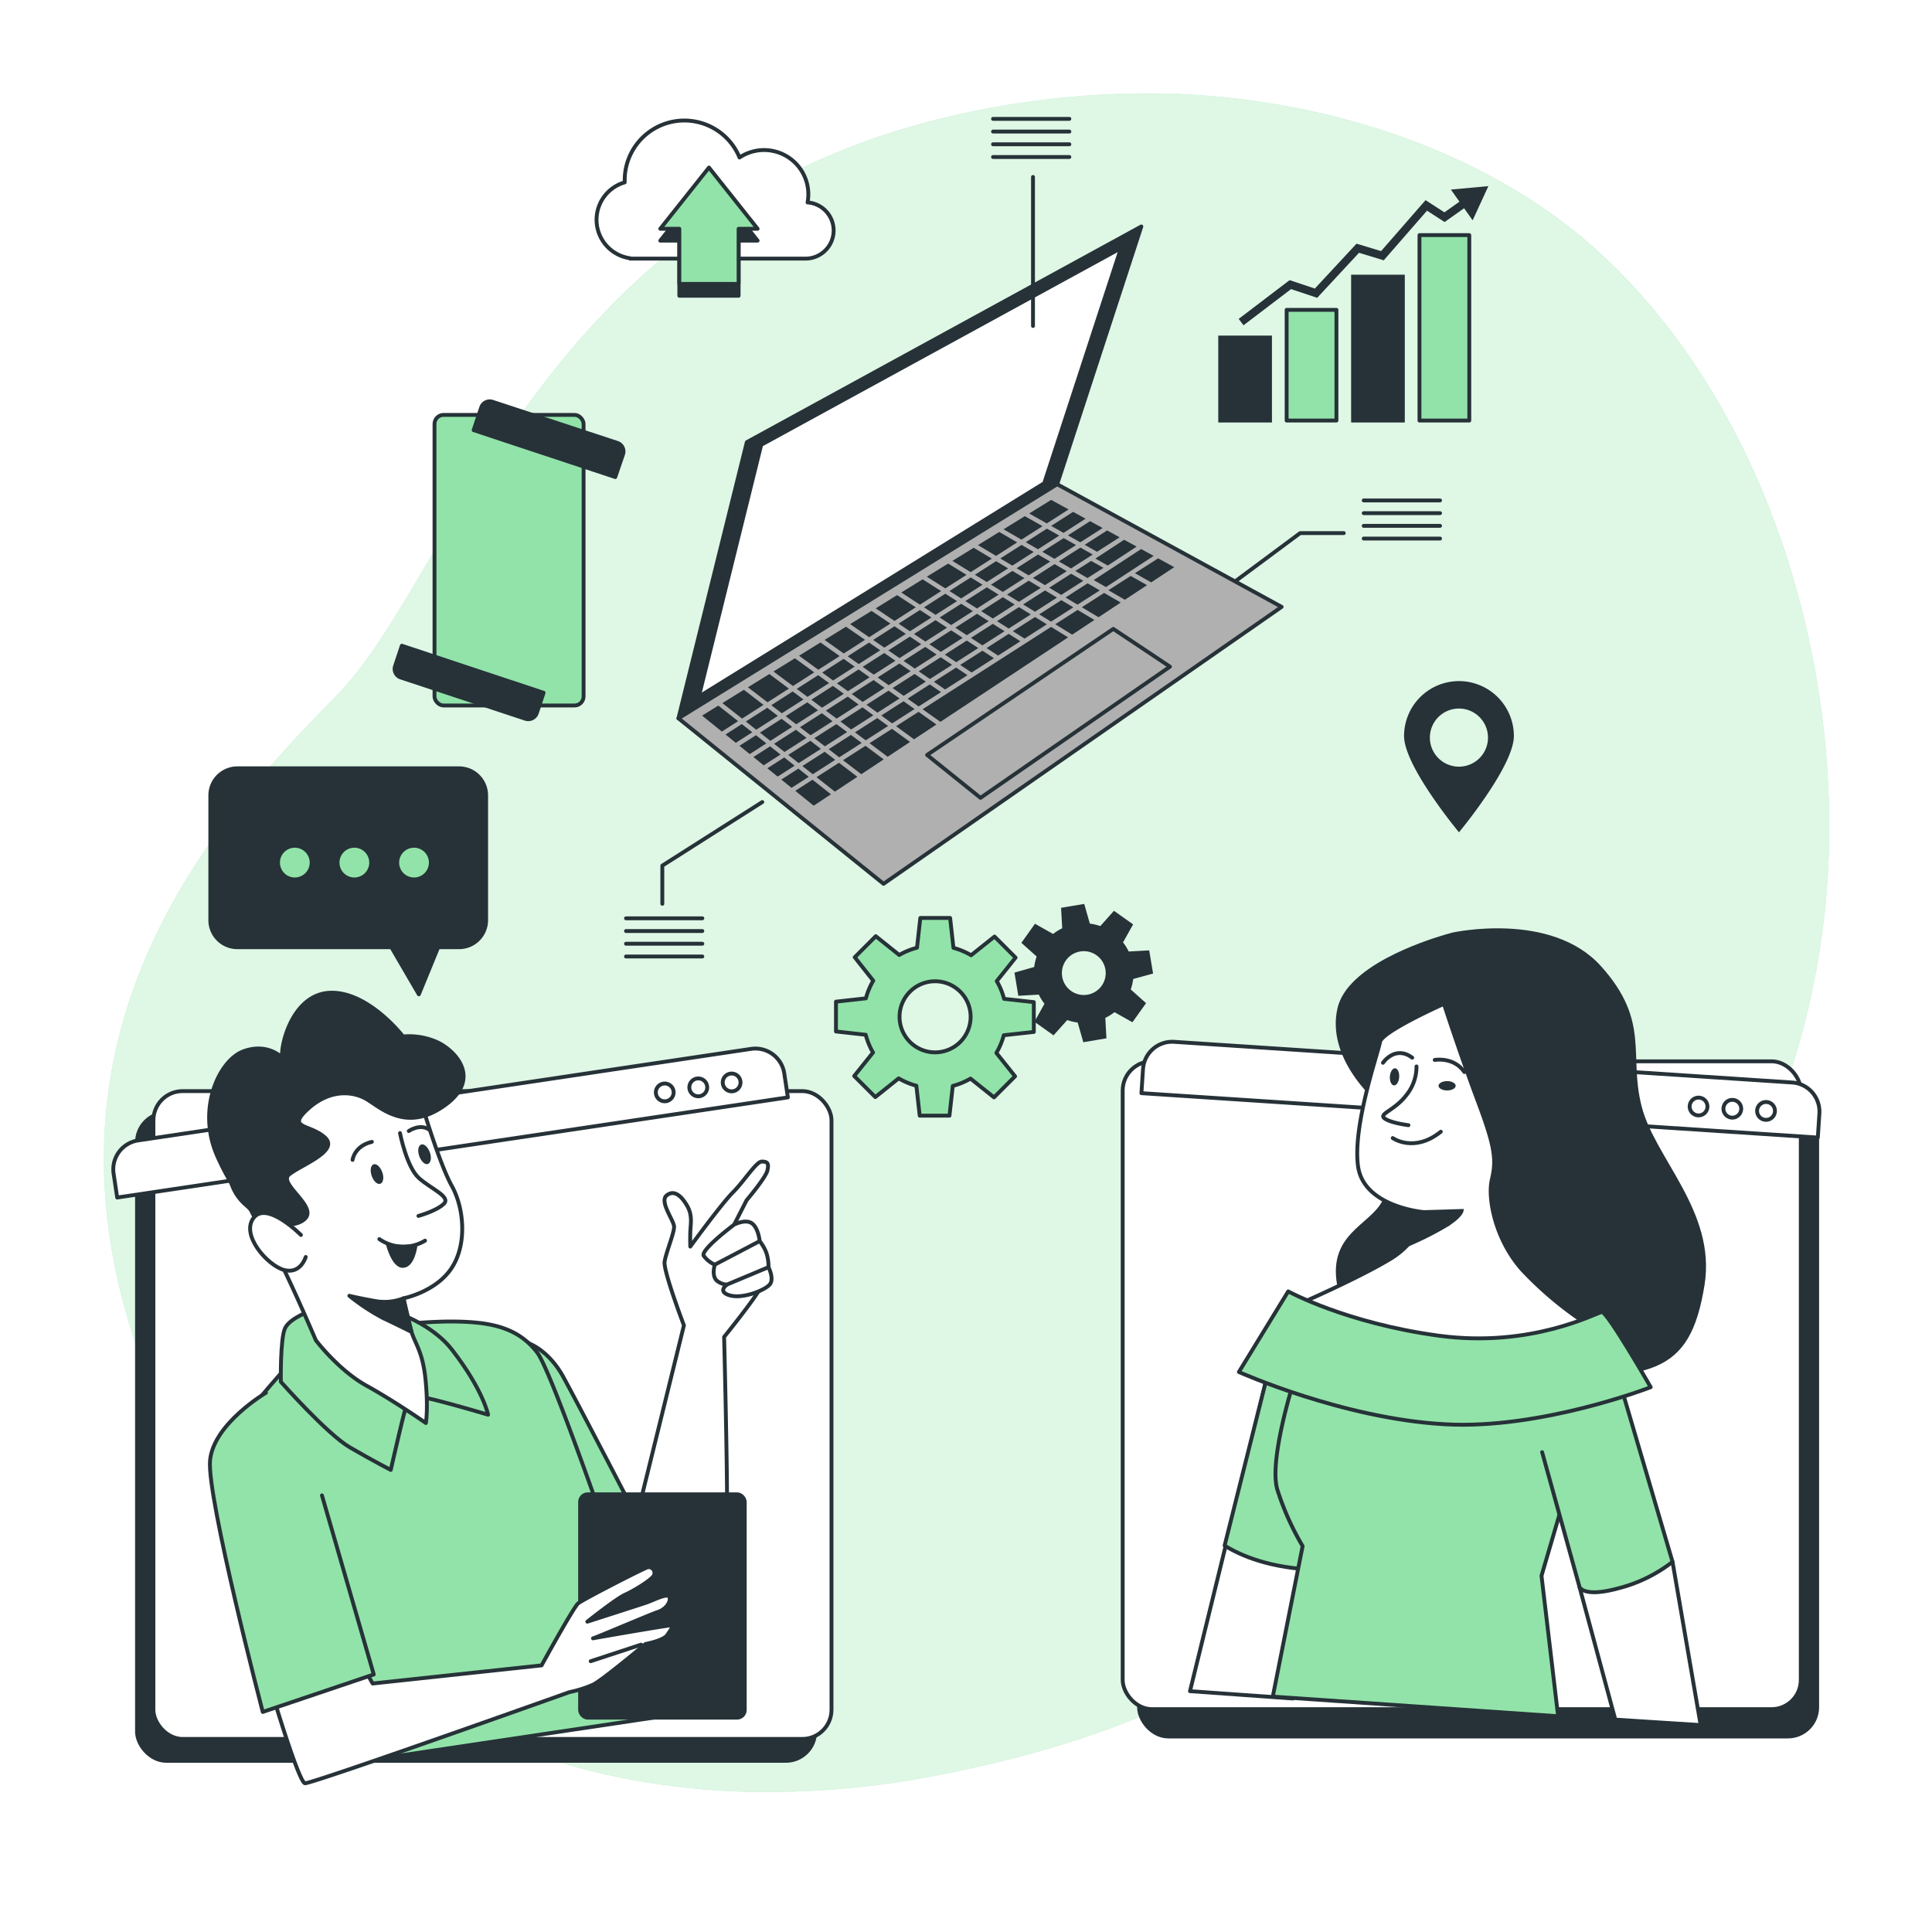 <svg class="animated" id="freepik_stories-online-tech-talks" xmlns="http://www.w3.org/2000/svg" viewBox="0 0 500 500" version="1.1" xmlns:xlink="http://www.w3.org/1999/xlink" xmlns:svgjs="http://svgjs.com/svgjs"><style>svg#freepik_stories-online-tech-talks:not(.animated) .animable {opacity: 0;}svg#freepik_stories-online-tech-talks.animated #freepik--Locator--inject-76 {animation: 1.5s Infinite  linear floating;animation-delay: 0s;}svg#freepik_stories-online-tech-talks.animated #freepik--Cloud--inject-76 {animation: 1.5s Infinite  linear floating;animation-delay: 0s;}svg#freepik_stories-online-tech-talks.animated #freepik--speech-bubble--inject-76 {animation: 1.5s Infinite  linear floating;animation-delay: 0s;}            @keyframes floating {                0% {                    opacity: 1;                    transform: translateY(0px);                }                50% {                    transform: translateY(-10px);                }                100% {                    opacity: 1;                    transform: translateY(0px);                }            }        </style><g id="freepik--background-simple--inject-76" class="animable" style="transform-origin: 250.141px 243.969px;"><path d="M472,238.11c-4.93,41.8-24,90.4-62.14,112.73-57.59,33.74-52.77,85.64-165.19,108.2a230.63,230.63,0,0,1-49.85,4.7,191,191,0,0,1-24.46-2c-71.45-10.44-119.53-60.1-137.17-120C9.94,262.85,56.29,211.24,87,180.14s53.23-128,163.57-151.06a224.31,224.31,0,0,1,51.23-4.86c39.26,1,82.08,13.85,111.71,40.76q3.33,3,6.49,6.28C461.2,113.53,478.7,181.12,472,238.11Z" style="fill: rgb(146, 227, 169); transform-origin: 250.141px 243.969px;" id="elix088w7xeg9" class="animable"></path><g id="el6wxyfdpp015"><path d="M472,238.11c-4.93,41.8-24,90.4-62.14,112.73-57.59,33.74-52.77,85.64-165.19,108.2a230.63,230.63,0,0,1-49.85,4.7,191,191,0,0,1-24.46-2c-71.45-10.44-119.53-60.1-137.17-120C9.94,262.85,56.29,211.24,87,180.14s53.23-128,163.57-151.06a224.31,224.31,0,0,1,51.23-4.86c39.26,1,82.08,13.85,111.71,40.76q3.33,3,6.49,6.28C461.2,113.53,478.7,181.12,472,238.11Z" style="fill: rgb(255, 255, 255); opacity: 0.7; transform-origin: 250.141px 243.969px;" class="animable"></path></g></g><g id="freepik--Gers--inject-76" class="animable" style="transform-origin: 257.1px 261.615px;"><path d="M267.55,267.06v-7.71l-7.7-.85a18,18,0,0,0-1.89-4.59l4.87-6.08-5.45-5.45-6.06,4.84a18.66,18.66,0,0,0-4.57-1.92l-.86-7.73h-7.71l-.86,7.7a18.32,18.32,0,0,0-4.59,1.88l-6.08-4.86-5.45,5.45L226,253.8a18.25,18.25,0,0,0-1.91,4.57l-7.74.86v7.71l7.7.86a18.13,18.13,0,0,0,1.89,4.59l-4.87,6.08,5.46,5.45,6.05-4.84a18.41,18.41,0,0,0,4.57,1.91l.87,7.74h7.7l.86-7.7a18.34,18.34,0,0,0,4.59-1.89l6.08,4.86,5.45-5.45-4.84-6.05a18.73,18.73,0,0,0,1.92-4.58ZM242,272.35a9.2,9.2,0,1,1,9.2-9.2A9.2,9.2,0,0,1,242,272.35Z" style="fill: rgb(146, 227, 169); stroke: rgb(38, 50, 56); stroke-linecap: round; stroke-linejoin: round; transform-origin: 241.95px 263.15px;" id="elnge7aekftft" class="animable"></path><path d="M297.85,251.59l-.86-5.11-5.19.29a12.44,12.44,0,0,0-1.76-2.83l2.55-4.56-4.22-3-3.47,3.88a11.78,11.78,0,0,0-3.24-.76l-1.42-5-5.11.86.29,5.19a12.1,12.1,0,0,0-2.83,1.76L268,239.72l-3,4.21,3.88,3.47a12.24,12.24,0,0,0-.77,3.25l-5,1.42.85,5.11,5.19-.29a12.44,12.44,0,0,0,1.76,2.83l-2.54,4.56,4.21,3,3.47-3.88a11.87,11.87,0,0,0,3.24.76l1.43,5,5.1-.86-.28-5.19a12.1,12.1,0,0,0,2.83-1.76l4.56,2.55,3-4.21-3.88-3.47a12.62,12.62,0,0,0,.76-3.25Zm-16.35,6.33a6.17,6.17,0,1,1,5.07-7.11A6.17,6.17,0,0,1,281.5,257.92Z" style="fill: rgb(38, 50, 56); stroke: rgb(38, 50, 56); stroke-miterlimit: 10; transform-origin: 280.48px 251.83px;" id="elpmzi6jagg1g" class="animable"></path></g><g id="freepik--Locator--inject-76" class="animable" style="transform-origin: 377.58px 195.835px;"><path d="M377.58,176.27a14.21,14.21,0,0,0-14.21,14.21c0,7.85,14.21,24.92,14.21,24.92s14.21-17.07,14.21-24.92A14.21,14.21,0,0,0,377.58,176.27Zm0,22.14a7.52,7.52,0,1,1,7.51-7.52A7.51,7.51,0,0,1,377.58,198.41Z" style="fill: rgb(38, 50, 56); transform-origin: 377.58px 195.835px;" id="elotmys4948u" class="animable"></path></g><g id="freepik--Chart--inject-76" class="animable" style="transform-origin: 350.49px 78.505px;"><g id="el2gs6e785wjb"><rect x="367.36" y="60.85" width="12.89" height="47.99" style="fill: rgb(146, 227, 169); stroke: rgb(38, 50, 56); stroke-linecap: round; stroke-linejoin: round; transform-origin: 373.805px 84.845px; transform: rotate(180deg);" class="animable"></rect></g><g id="elptfxlyy9eqm"><rect x="350.17" y="71.59" width="12.89" height="37.25" style="fill: rgb(38, 50, 56); stroke: rgb(38, 50, 56); stroke-miterlimit: 10; transform-origin: 356.615px 90.215px; transform: rotate(180deg);" class="animable"></rect></g><g id="eloljimnb6mk"><rect x="332.98" y="80.19" width="12.89" height="28.65" style="fill: rgb(146, 227, 169); stroke: rgb(38, 50, 56); stroke-linecap: round; stroke-linejoin: round; transform-origin: 339.425px 94.515px; transform: rotate(180deg);" class="animable"></rect></g><g id="el9zvqq15q85u"><rect x="315.79" y="87.35" width="12.89" height="21.49" style="fill: rgb(38, 50, 56); stroke: rgb(38, 50, 56); stroke-miterlimit: 10; transform-origin: 322.235px 98.095px; transform: rotate(180deg);" class="animable"></rect></g><polygon points="321.82 84.18 320.57 82.53 333.75 72.5 340.28 74.68 351.07 63.06 357.42 64.99 368.93 51.8 373.81 54.95 378.87 51.37 380.07 53.07 373.86 57.46 369.31 54.52 358.11 67.37 351.71 65.42 340.89 77.07 334.13 74.82 321.82 84.18" style="fill: rgb(38, 50, 56); transform-origin: 350.32px 67.775px;" id="el23x75owkhun" class="animable"></polygon><polygon points="381.12 57.02 385.19 48.17 375.49 49.06 381.12 57.02" style="fill: rgb(38, 50, 56); transform-origin: 380.34px 52.595px;" id="eldjq0cm5ltv5" class="animable"></polygon></g><g id="freepik--Cloud--inject-76" class="animable" style="transform-origin: 185.065px 53.866px;"><path d="M209,52.39a11.45,11.45,0,0,0-17.61-11.63,15.44,15.44,0,0,0-29.72,5.88c0,.19,0,.37,0,.56a10.06,10.06,0,0,0,1.37,19.63v.1h45.46A7.28,7.28,0,0,0,209,52.39Z" style="fill: rgb(255, 255, 255); stroke: rgb(38, 50, 56); stroke-linecap: round; stroke-linejoin: round; transform-origin: 185.065px 49.061px;" id="elmvff6rqs78" class="animable"></path><polygon points="196.07 62.28 183.48 46.42 170.88 62.28 175.81 62.28 175.81 76.54 191.15 76.54 191.15 62.28 196.07 62.28" style="fill: rgb(38, 50, 56); stroke: rgb(38, 50, 56); stroke-linecap: round; stroke-linejoin: round; transform-origin: 183.475px 61.48px;" id="el0zmxuh7sdq2" class="animable"></polygon><polygon points="196.07 59.21 183.48 43.36 170.88 59.21 175.81 59.21 175.81 73.48 191.15 73.48 191.15 59.21 196.07 59.21" style="fill: rgb(146, 227, 169); stroke: rgb(38, 50, 56); stroke-linecap: round; stroke-linejoin: round; transform-origin: 183.475px 58.42px;" id="elvwuu66x2fm" class="animable"></polygon></g><g id="freepik--device-2--inject-76" class="animable" style="transform-origin: 131.74px 144.98px;"><g id="el1px93jfaqya"><rect x="112.45" y="107.38" width="38.58" height="75.2" rx="2.34" style="fill: rgb(146, 227, 169); stroke: rgb(38, 50, 56); stroke-linecap: round; stroke-linejoin: round; transform-origin: 131.74px 144.98px; transform: rotate(18.41deg);" class="animable"></rect></g><path d="M159.23,123.46l2-5.85a2.34,2.34,0,0,0-1.49-3L127.53,104a2.33,2.33,0,0,0-3,1.48l-1.95,5.84Z" style="fill: rgb(38, 50, 56); stroke: rgb(38, 50, 56); stroke-linecap: round; stroke-linejoin: round; transform-origin: 141.971px 113.662px;" id="elrf4scruktl7" class="animable"></path><path d="M104,167.11l-1.74,5.23a2.33,2.33,0,0,0,1.48,3L135.94,186a2.35,2.35,0,0,0,3-1.49l1.74-5.22Z" style="fill: rgb(38, 50, 56); stroke: rgb(38, 50, 56); stroke-linecap: round; stroke-linejoin: round; transform-origin: 121.402px 176.619px;" id="elggxtgo75ti" class="animable"></path></g><g id="freepik--speech-bubble--inject-76" class="animable" style="transform-origin: 90.12px 228.085px;"><path d="M118.78,198.84H61.43a7,7,0,0,0-7,7v32.3a7,7,0,0,0,7,7h39.86l7.11,12.19,5-12.19h5.41a7,7,0,0,0,7-7V205.8A7,7,0,0,0,118.78,198.84Z" style="fill: rgb(38, 50, 56); stroke: rgb(38, 50, 56); stroke-linecap: round; stroke-linejoin: round; transform-origin: 90.12px 228.085px;" id="elh0uwle7wlqp" class="animable"></path><path d="M80.15,223.24a3.85,3.85,0,1,0-3.85,3.85A3.85,3.85,0,0,0,80.15,223.24Z" style="fill: rgb(146, 227, 169); transform-origin: 76.3px 223.24px;" id="elenui5ffzmsu" class="animable"></path><path d="M95.56,223.24a3.85,3.85,0,1,0-3.85,3.85A3.85,3.85,0,0,0,95.56,223.24Z" style="fill: rgb(146, 227, 169); transform-origin: 91.71px 223.24px;" id="elya96bgl7tfk" class="animable"></path><path d="M111,223.24a3.85,3.85,0,1,0-3.85,3.85A3.85,3.85,0,0,0,111,223.24Z" style="fill: rgb(146, 227, 169); transform-origin: 107.15px 223.24px;" id="elba8wkyv53rl" class="animable"></path></g><g id="freepik--device-1--inject-76" class="animable" style="transform-origin: 267.345px 139.15px;"><polygon points="295.38 58.61 193.28 114.43 175.58 185.9 273.6 125.32 295.38 58.61" style="fill: rgb(38, 50, 56); stroke: rgb(38, 50, 56); stroke-linecap: round; stroke-linejoin: round; transform-origin: 235.48px 122.255px;" id="elp9ra14qp74a" class="animable"></polygon><polygon points="290.11 64.22 197 115.12 180.86 180.29 270.25 125.05 290.11 64.22" style="fill: rgb(255, 255, 255); stroke: rgb(38, 50, 56); stroke-linecap: round; stroke-linejoin: round; transform-origin: 235.485px 122.255px;" id="el9fwg631i0o" class="animable"></polygon><polygon points="273.6 125.32 331.69 157.06 228.66 228.73 175.58 185.9 273.6 125.32" style="fill: rgb(176, 176, 176); stroke: rgb(38, 50, 56); stroke-linecap: round; stroke-linejoin: round; transform-origin: 253.635px 177.025px;" id="elnxr7x9s2n3" class="animable"></polygon><polygon points="302.78 172.53 288.12 162.76 239.93 195.38 253.75 206.48 302.78 172.53" style="fill: rgb(176, 176, 176); stroke: rgb(38, 50, 56); stroke-linecap: round; stroke-linejoin: round; transform-origin: 271.355px 184.62px;" id="el5d4e1xn5cba" class="animable"></polygon><polygon points="274.02 145.29 277.17 147.12 282.8 143.51 279.61 141.71 274.02 145.29" style="fill: rgb(38, 50, 56); transform-origin: 278.41px 144.415px;" id="elhk587noq79o" class="animable"></polygon><polygon points="223 192.27 220.22 190.2 214.46 193.89 217.19 195.99 223 192.27" style="fill: rgb(38, 50, 56); transform-origin: 218.73px 193.095px;" id="elernb5xoi7ms" class="animable"></polygon><polygon points="245.72 152.96 248.74 154.88 254.28 151.33 251.22 149.44 245.72 152.96" style="fill: rgb(38, 50, 56); transform-origin: 250px 152.16px;" id="elld01km5wn4k" class="animable"></polygon><polygon points="269.74 142.8 272.89 144.63 278.47 141.06 275.27 139.26 269.74 142.8" style="fill: rgb(38, 50, 56); transform-origin: 274.105px 141.945px;" id="ely2or3drwrrm" class="animable"></polygon><polygon points="219.23 189.46 216.46 187.39 210.74 191.04 213.48 193.14 219.23 189.46" style="fill: rgb(38, 50, 56); transform-origin: 214.985px 190.265px;" id="elcotal53mf4" class="animable"></polygon><polygon points="252.3 148.75 255.37 150.63 260.9 147.09 257.79 145.23 252.3 148.75" style="fill: rgb(38, 50, 56); transform-origin: 256.6px 147.93px;" id="elp1fw2zqxa5" class="animable"></polygon><polygon points="253.18 167.71 250.2 165.77 244.52 169.41 247.46 171.38 253.18 167.71" style="fill: rgb(38, 50, 56); transform-origin: 248.85px 168.575px;" id="el0ic6l8jnb1uo" class="animable"></polygon><polygon points="266.76 159.01 263.7 157.12 258.03 160.76 261.05 162.67 266.76 159.01" style="fill: rgb(38, 50, 56); transform-origin: 262.395px 159.895px;" id="el1m7ffekyvue" class="animable"></polygon><polygon points="259.97 163.36 256.95 161.45 251.27 165.08 254.25 167.02 259.97 163.36" style="fill: rgb(38, 50, 56); transform-origin: 255.62px 164.235px;" id="elelk03tz7oop" class="animable"></polygon><polygon points="285.58 146.96 282.38 145.16 278.29 147.77 281.44 149.6 285.58 146.96" style="fill: rgb(38, 50, 56); transform-origin: 281.935px 147.38px;" id="elwlim2lduvtc" class="animable"></polygon><polygon points="273.55 154.66 270.45 152.8 264.78 156.43 267.85 158.31 273.55 154.66" style="fill: rgb(38, 50, 56); transform-origin: 269.165px 155.555px;" id="elh3qn8n0j01v" class="animable"></polygon><polygon points="280.35 150.31 277.2 148.48 271.54 152.1 274.64 153.96 280.35 150.31" style="fill: rgb(38, 50, 56); transform-origin: 275.945px 151.22px;" id="eleo6wgqwb4x5" class="animable"></polygon><polygon points="258.88 144.53 261.99 146.39 267.52 142.85 264.37 141.02 258.88 144.53" style="fill: rgb(38, 50, 56); transform-origin: 263.2px 143.705px;" id="el7qybs903hxx" class="animable"></polygon><polygon points="205.01 188.11 202.28 186.02 196.67 189.61 199.37 191.73 205.01 188.11" style="fill: rgb(38, 50, 56); transform-origin: 200.84px 188.875px;" id="elvncbyhkw7z" class="animable"></polygon><polygon points="239.14 157.18 242.12 159.12 247.67 155.57 244.64 153.65 239.14 157.18" style="fill: rgb(38, 50, 56); transform-origin: 243.405px 156.385px;" id="elrn2fxlrp8xg" class="animable"></polygon><polygon points="208.73 190.96 205.99 188.86 200.33 192.49 203.03 194.61 208.73 190.96" style="fill: rgb(38, 50, 56); transform-origin: 204.53px 191.735px;" id="elog2cx8kvwx9" class="animable"></polygon><polygon points="212.44 193.81 209.71 191.71 203.99 195.37 206.69 197.49 212.44 193.81" style="fill: rgb(38, 50, 56); transform-origin: 208.215px 194.6px;" id="elnd2cdclqzol" class="animable"></polygon><polygon points="199.61 182.5 202.34 184.6 207.93 181.02 205.15 178.95 199.61 182.5" style="fill: rgb(38, 50, 56); transform-origin: 203.77px 181.775px;" id="el2smmb5vumyy" class="animable"></polygon><polygon points="193.01 186.73 195.71 188.85 201.3 185.27 198.57 183.17 193.01 186.73" style="fill: rgb(38, 50, 56); transform-origin: 197.155px 186.01px;" id="elu27mrwh36ig" class="animable"></polygon><polygon points="232.55 161.4 235.49 163.37 241.05 159.81 238.07 157.87 232.55 161.4" style="fill: rgb(38, 50, 56); transform-origin: 236.8px 160.62px;" id="eln4du72yned" class="animable"></polygon><polygon points="225.97 165.62 228.86 167.61 234.43 164.05 231.49 162.08 225.97 165.62" style="fill: rgb(38, 50, 56); transform-origin: 230.2px 164.845px;" id="elyav6jgqjo6" class="animable"></polygon><polygon points="212.79 174.06 215.6 176.11 221.18 172.53 218.32 170.51 212.79 174.06" style="fill: rgb(38, 50, 56); transform-origin: 216.985px 173.31px;" id="elnkbdzue4g9a" class="animable"></polygon><polygon points="219.38 169.84 222.23 171.86 227.8 168.29 224.91 166.3 219.38 169.84" style="fill: rgb(38, 50, 56); transform-origin: 223.59px 169.08px;" id="elgx3vzgjnmth" class="animable"></polygon><polygon points="206.2 178.28 208.97 180.35 214.56 176.78 211.74 174.73 206.2 178.28" style="fill: rgb(38, 50, 56); transform-origin: 210.38px 177.54px;" id="elitdheoppexn" class="animable"></polygon><polygon points="263.1 147.06 266.21 148.91 271.79 145.34 268.64 143.51 263.1 147.06" style="fill: rgb(38, 50, 56); transform-origin: 267.445px 146.21px;" id="el854e7v0aji4" class="animable"></polygon><polygon points="242.4 169.39 239.46 167.42 233.83 171.03 236.73 173.03 242.4 169.39" style="fill: rgb(38, 50, 56); transform-origin: 238.115px 170.225px;" id="eldz4h070zmt9" class="animable"></polygon><polygon points="249.14 165.07 246.16 163.13 240.53 166.74 243.47 168.71 249.14 165.07" style="fill: rgb(38, 50, 56); transform-origin: 244.835px 165.92px;" id="el8k8q1obmsf3" class="animable"></polygon><polygon points="255.87 160.76 252.85 158.85 247.23 162.45 250.21 164.39 255.87 160.76" style="fill: rgb(38, 50, 56); transform-origin: 251.55px 161.62px;" id="elp8n2rrx5e7" class="animable"></polygon><polygon points="246.39 172.06 243.45 170.09 237.76 173.74 240.66 175.73 246.39 172.06" style="fill: rgb(38, 50, 56); transform-origin: 242.075px 172.91px;" id="el98uri56a6io" class="animable"></polygon><polygon points="262.6 156.45 259.54 154.56 253.93 158.16 256.95 160.07 262.6 156.45" style="fill: rgb(38, 50, 56); transform-origin: 258.265px 157.315px;" id="elylgf4ei03pj" class="animable"></polygon><polygon points="260.62 153.87 263.69 155.75 269.34 152.14 266.23 150.28 260.62 153.87" style="fill: rgb(38, 50, 56); transform-origin: 264.98px 153.015px;" id="elpuig5na5cnj" class="animable"></polygon><polygon points="220.43 179.61 223.25 181.66 228.93 178.02 226.08 176 220.43 179.61" style="fill: rgb(38, 50, 56); transform-origin: 224.68px 178.83px;" id="elph3pqwaj6fl" class="animable"></polygon><polygon points="249.82 155.56 252.84 157.47 258.44 153.89 255.38 152 249.82 155.56" style="fill: rgb(38, 50, 56); transform-origin: 254.13px 154.735px;" id="elcthk8n1hgg5" class="animable"></polygon><polygon points="185.9 182.61 181.7 185.2 186.81 189.33 191.02 186.63 185.9 182.61" style="fill: rgb(38, 50, 56); transform-origin: 186.36px 185.97px;" id="elpwqyw5nf2jl" class="animable"></polygon><polygon points="235.67 173.7 232.77 171.71 227.13 175.32 229.99 177.34 235.67 173.7" style="fill: rgb(38, 50, 56); transform-origin: 231.4px 174.525px;" id="elnu1p38n5qmr" class="animable"></polygon><polygon points="276.07 147.82 272.92 145.99 267.32 149.58 270.43 151.44 276.07 147.82" style="fill: rgb(38, 50, 56); transform-origin: 271.695px 148.715px;" id="elk9jlhvt4pam" class="animable"></polygon><polygon points="256.46 151.31 259.53 153.19 265.12 149.61 262.01 147.75 256.46 151.31" style="fill: rgb(38, 50, 56); transform-origin: 260.79px 150.47px;" id="elnw40k8tg48i" class="animable"></polygon><polygon points="226.02 185.11 223.21 183.06 217.5 186.72 220.27 188.79 226.02 185.11" style="fill: rgb(38, 50, 56); transform-origin: 221.76px 185.925px;" id="elyy9x0aieunr" class="animable"></polygon><polygon points="222.2 182.33 219.38 180.28 213.73 183.91 216.51 185.98 222.2 182.33" style="fill: rgb(38, 50, 56); transform-origin: 217.965px 183.13px;" id="eleoltx8x8fga" class="animable"></polygon><polygon points="232.81 180.76 229.95 178.74 224.25 182.39 227.07 184.44 232.81 180.76" style="fill: rgb(38, 50, 56); transform-origin: 228.53px 181.59px;" id="elq9rvp52t0h" class="animable"></polygon><polygon points="239.6 176.41 236.7 174.42 231.01 178.06 233.86 180.08 239.6 176.41" style="fill: rgb(38, 50, 56); transform-origin: 235.305px 177.25px;" id="eld913755pywq" class="animable"></polygon><polygon points="215.46 186.65 212.69 184.57 207.03 188.2 209.77 190.29 215.46 186.65" style="fill: rgb(38, 50, 56); transform-origin: 211.245px 187.43px;" id="elvvm1i34ee9" class="animable"></polygon><polygon points="236.54 164.07 239.48 166.04 245.09 162.44 242.11 160.5 236.54 164.07" style="fill: rgb(38, 50, 56); transform-origin: 240.815px 163.27px;" id="el871x6ydvbqv" class="animable"></polygon><polygon points="229.9 168.32 232.79 170.32 238.41 166.72 235.48 164.75 229.9 168.32" style="fill: rgb(38, 50, 56); transform-origin: 234.155px 167.535px;" id="el0vi582rwt18" class="animable"></polygon><polygon points="243.18 159.81 246.16 161.76 251.77 158.16 248.75 156.25 243.18 159.81" style="fill: rgb(38, 50, 56); transform-origin: 247.475px 159.005px;" id="elgfh5u29a8nj" class="animable"></polygon><polygon points="223.25 172.58 226.11 174.6 231.74 171 228.84 169 223.25 172.58" style="fill: rgb(38, 50, 56); transform-origin: 227.495px 171.8px;" id="el0u3ga9h3kppp" class="animable"></polygon><polygon points="216.61 176.84 219.43 178.88 225.06 175.28 222.2 173.25 216.61 176.84" style="fill: rgb(38, 50, 56); transform-origin: 220.835px 176.065px;" id="elyosxbfcq2ta" class="animable"></polygon><polygon points="209.97 181.09 212.74 183.16 218.38 179.55 215.56 177.51 209.97 181.09" style="fill: rgb(38, 50, 56); transform-origin: 214.175px 180.335px;" id="elriqcf32vzfr" class="animable"></polygon><polygon points="203.32 185.35 206.05 187.45 211.7 183.83 208.92 181.76 203.32 185.35" style="fill: rgb(38, 50, 56); transform-origin: 207.51px 184.605px;" id="elmjm52saee9c" class="animable"></polygon><polygon points="216.15 196.65 213.42 194.56 207.65 198.25 210.34 200.37 216.15 196.65" style="fill: rgb(38, 50, 56); transform-origin: 211.9px 197.465px;" id="elo9racx7qia9" class="animable"></polygon><polygon points="209.31 201.04 206.62 198.91 202.2 201.75 204.85 203.89 209.31 201.04" style="fill: rgb(38, 50, 56); transform-origin: 205.755px 201.4px;" id="el989bqdxa6ic" class="animable"></polygon><polygon points="221.88 201.04 217.13 197.4 211.31 201.13 216.07 204.88 221.88 201.04" style="fill: rgb(38, 50, 56); transform-origin: 216.595px 201.14px;" id="elrfwvwatsy1" class="animable"></polygon><polygon points="223.99 193.01 218.17 196.74 222.9 200.36 228.7 196.53 223.99 193.01" style="fill: rgb(38, 50, 56); transform-origin: 223.435px 196.685px;" id="elgoryrh87gv9" class="animable"></polygon><polygon points="237.71 184.22 231.9 187.94 236.55 191.33 242.34 187.5 237.71 184.22" style="fill: rgb(38, 50, 56); transform-origin: 237.12px 187.775px;" id="el6m8okbqv5yq" class="animable"></polygon><polygon points="205.21 177.54 210.73 174 205.72 170.36 200.17 173.78 205.21 177.54" style="fill: rgb(38, 50, 56); transform-origin: 205.45px 173.95px;" id="el27hpgnqllsy" class="animable"></polygon><polygon points="205.65 198.16 202.96 196.03 198.59 198.83 201.25 200.98 205.65 198.16" style="fill: rgb(38, 50, 56); transform-origin: 202.12px 198.505px;" id="elwg8pt2vpof" class="animable"></polygon><polygon points="192.05 185.97 197.59 182.42 192.51 178.52 186.95 181.96 192.05 185.97" style="fill: rgb(38, 50, 56); transform-origin: 192.27px 182.245px;" id="elq0xj79zqu1f" class="animable"></polygon><polygon points="198.63 181.75 204.16 178.21 199.11 174.44 193.56 177.87 198.63 181.75" style="fill: rgb(38, 50, 56); transform-origin: 198.86px 178.095px;" id="el36lgtokg6fb" class="animable"></polygon><polygon points="194.68 189.51 191.98 187.39 187.76 190.09 190.42 192.24 194.68 189.51" style="fill: rgb(38, 50, 56); transform-origin: 191.22px 189.815px;" id="elsptyfr82ijj" class="animable"></polygon><polygon points="198.33 192.39 195.64 190.27 191.37 193.01 194.03 195.15 198.33 192.39" style="fill: rgb(38, 50, 56); transform-origin: 194.85px 192.71px;" id="elj1h1g67vkrf" class="animable"></polygon><polygon points="201.99 195.27 199.3 193.15 194.98 195.92 197.64 198.06 201.99 195.27" style="fill: rgb(38, 50, 56); transform-origin: 198.485px 195.605px;" id="elco47qdowa66" class="animable"></polygon><polygon points="230.85 188.62 225.03 192.34 229.73 195.85 235.52 192.01 230.85 188.62" style="fill: rgb(38, 50, 56); transform-origin: 230.275px 192.235px;" id="el0jzazacur9zm" class="animable"></polygon><polygon points="299.72 144.5 293.72 148.34 297.93 150.72 303.88 146.78 299.72 144.5" style="fill: rgb(38, 50, 56); transform-origin: 298.8px 147.61px;" id="elq71cfxc1cuf" class="animable"></polygon><polygon points="292.62 149.05 286.85 152.75 291.11 155.22 296.84 151.44 292.62 149.05" style="fill: rgb(38, 50, 56); transform-origin: 291.845px 152.135px;" id="el45n29fwcngo" class="animable"></polygon><polygon points="285.75 153.45 279.97 157.15 284.3 159.74 290.04 155.94 285.75 153.45" style="fill: rgb(38, 50, 56); transform-origin: 285.005px 156.595px;" id="el3sikhvz2k9y" class="animable"></polygon><polygon points="210.28 201.79 205.81 204.66 210.58 208.51 215.05 205.56 210.28 201.79" style="fill: rgb(38, 50, 56); transform-origin: 210.43px 205.15px;" id="el6o39z919zch" class="animable"></polygon><polygon points="270.9 135.46 276.55 131.84 272.04 129.37 266.35 132.89 270.9 135.46" style="fill: rgb(38, 50, 56); transform-origin: 271.45px 132.415px;" id="elsi8b9q7ylf9" class="animable"></polygon><polygon points="278.88 157.85 273.1 161.55 277.48 164.25 283.23 160.44 278.88 157.85" style="fill: rgb(38, 50, 56); transform-origin: 278.165px 161.05px;" id="elxt5nyxqlvrs" class="animable"></polygon><polygon points="276.42 164.95 272.02 162.24 238.76 183.55 243.38 186.81 276.42 164.95" style="fill: rgb(38, 50, 56); transform-origin: 257.59px 174.525px;" id="elt1oqaud6ovr" class="animable"></polygon><polygon points="284.62 152.79 281.47 150.96 275.76 154.63 278.86 156.48 284.62 152.79" style="fill: rgb(38, 50, 56); transform-origin: 280.19px 153.72px;" id="el9m417u53soo" class="animable"></polygon><polygon points="270.92 161.57 267.86 159.68 262.13 163.35 265.15 165.27 270.92 161.57" style="fill: rgb(38, 50, 56); transform-origin: 266.525px 162.475px;" id="el5f749dwpv3k" class="animable"></polygon><polygon points="229.84 187.88 227.03 185.84 221.26 189.53 224.04 191.6 229.84 187.88" style="fill: rgb(38, 50, 56); transform-origin: 225.55px 188.72px;" id="elyax2mnfuzyd" class="animable"></polygon><polygon points="277.77 157.18 274.67 155.32 268.94 158.99 272.01 160.88 277.77 157.18" style="fill: rgb(38, 50, 56); transform-origin: 273.355px 158.1px;" id="elx9eliyt0qv" class="animable"></polygon><polygon points="283.49 144.56 286.68 146.36 294.16 141.46 290.92 139.69 283.49 144.56" style="fill: rgb(38, 50, 56); transform-origin: 288.825px 143.025px;" id="elj167nl2kh0l" class="animable"></polygon><polygon points="298.56 143.87 295.32 142.09 283.04 150.13 286.23 151.93 298.56 143.87" style="fill: rgb(38, 50, 56); transform-origin: 290.8px 147.01px;" id="el3hmkisxhgpy" class="animable"></polygon><polygon points="280.71 141 283.91 142.8 289.76 139.05 286.52 137.28 280.71 141" style="fill: rgb(38, 50, 56); transform-origin: 285.235px 140.04px;" id="el5385z2yvlj" class="animable"></polygon><polygon points="236.69 183.5 233.83 181.48 228.07 185.17 230.89 187.21 236.69 183.5" style="fill: rgb(38, 50, 56); transform-origin: 232.38px 184.345px;" id="el1kqidkd9svv" class="animable"></polygon><polygon points="243.53 179.12 240.63 177.12 234.88 180.81 237.74 182.83 243.53 179.12" style="fill: rgb(38, 50, 56); transform-origin: 239.205px 179.975px;" id="elp4gizvrpro8" class="animable"></polygon><polygon points="264.07 165.96 261.05 164.04 255.32 167.72 258.3 169.66 264.07 165.96" style="fill: rgb(38, 50, 56); transform-origin: 259.695px 166.85px;" id="el7fp1t4nnzlg" class="animable"></polygon><polygon points="257.23 170.34 254.25 168.4 248.5 172.08 251.44 174.05 257.23 170.34" style="fill: rgb(38, 50, 56); transform-origin: 252.865px 171.225px;" id="elj49kuxuidcm" class="animable"></polygon><polygon points="250.38 174.73 247.44 172.76 241.69 176.44 244.59 178.44 250.38 174.73" style="fill: rgb(38, 50, 56); transform-origin: 246.035px 175.6px;" id="elqh1li56k1l" class="animable"></polygon><polygon points="251.21 148.07 256.68 144.57 251.99 141.76 246.48 145.16 251.21 148.07" style="fill: rgb(38, 50, 56); transform-origin: 251.58px 144.915px;" id="elbiyqg5szlzt" class="animable"></polygon><polygon points="238.07 156.49 243.56 152.97 238.77 149.93 233.25 153.34 238.07 156.49" style="fill: rgb(38, 50, 56); transform-origin: 238.405px 153.21px;" id="elxjcfew8fbee" class="animable"></polygon><polygon points="231.5 160.7 237 157.17 232.16 154.02 226.63 157.44 231.5 160.7" style="fill: rgb(38, 50, 56); transform-origin: 231.815px 157.36px;" id="elp4r8x38og3s" class="animable"></polygon><polygon points="244.64 152.28 250.13 148.77 245.38 145.85 239.86 149.25 244.64 152.28" style="fill: rgb(38, 50, 56); transform-origin: 244.995px 149.065px;" id="ely6yo9rk09kl" class="animable"></polygon><polygon points="218.36 169.12 223.87 165.59 218.94 162.19 213.4 165.61 218.36 169.12" style="fill: rgb(38, 50, 56); transform-origin: 218.635px 165.655px;" id="el7f4lcy3w76y" class="animable"></polygon><polygon points="224.93 164.91 230.44 161.38 225.55 158.1 220.01 161.52 224.93 164.91" style="fill: rgb(38, 50, 56); transform-origin: 225.225px 161.505px;" id="elq12pncwhfm" class="animable"></polygon><polygon points="276.38 138.55 279.57 140.35 285.36 136.65 282.11 134.88 276.38 138.55" style="fill: rgb(38, 50, 56); transform-origin: 280.87px 137.615px;" id="el0xnzpxcnhw7n" class="animable"></polygon><polygon points="272.04 136.1 275.24 137.91 280.95 134.24 277.71 132.47 272.04 136.1" style="fill: rgb(38, 50, 56); transform-origin: 276.495px 135.19px;" id="elnk8yxfqc99n" class="animable"></polygon><polygon points="265.46 140.32 268.62 142.15 274.13 138.61 270.94 136.81 265.46 140.32" style="fill: rgb(38, 50, 56); transform-origin: 269.795px 139.48px;" id="el0i9htnl6ma6i" class="animable"></polygon><polygon points="257.77 143.87 263.24 140.37 258.61 137.67 253.1 141.07 257.77 143.87" style="fill: rgb(38, 50, 56); transform-origin: 258.17px 140.77px;" id="eldnq8q7szmln" class="animable"></polygon><polygon points="259.72 136.98 264.34 139.66 269.8 136.17 265.22 133.58 259.72 136.98" style="fill: rgb(38, 50, 56); transform-origin: 264.76px 136.62px;" id="elrdib2jultbc" class="animable"></polygon><polygon points="211.78 173.33 217.3 169.79 212.33 166.27 206.79 169.7 211.78 173.33" style="fill: rgb(38, 50, 56); transform-origin: 212.045px 169.8px;" id="el9mgqthmyuti" class="animable"></polygon><polyline points="197.28 207.57 171.41 224.02 171.41 233.9" style="fill: none; stroke: rgb(38, 50, 56); stroke-linecap: round; stroke-linejoin: round; transform-origin: 184.345px 220.735px;" id="el73gj5ihk3xa" class="animable"></polyline><line x1="162.01" y1="237.66" x2="181.76" y2="237.66" style="fill: none; stroke: rgb(38, 50, 56); stroke-linecap: round; stroke-linejoin: round; transform-origin: 171.885px 237.66px;" id="el54edt14zny4" class="animable"></line><line x1="162.01" y1="240.95" x2="181.76" y2="240.95" style="fill: none; stroke: rgb(38, 50, 56); stroke-linecap: round; stroke-linejoin: round; transform-origin: 171.885px 240.95px;" id="elo0ogo9pjnap" class="animable"></line><line x1="162.01" y1="244.24" x2="181.76" y2="244.24" style="fill: none; stroke: rgb(38, 50, 56); stroke-linecap: round; stroke-linejoin: round; transform-origin: 171.885px 244.24px;" id="el2l2b5nh7muk" class="animable"></line><line x1="162.01" y1="247.54" x2="181.76" y2="247.54" style="fill: none; stroke: rgb(38, 50, 56); stroke-linecap: round; stroke-linejoin: round; transform-origin: 171.885px 247.54px;" id="el7oardv2dwrh" class="animable"></line><line x1="257" y1="30.76" x2="276.75" y2="30.76" style="fill: none; stroke: rgb(38, 50, 56); stroke-linecap: round; stroke-linejoin: round; transform-origin: 266.875px 30.76px;" id="elvvg0096j8hg" class="animable"></line><line x1="257" y1="34.05" x2="276.75" y2="34.05" style="fill: none; stroke: rgb(38, 50, 56); stroke-linecap: round; stroke-linejoin: round; transform-origin: 266.875px 34.05px;" id="el2zwc2hd0san" class="animable"></line><line x1="257" y1="37.34" x2="276.75" y2="37.34" style="fill: none; stroke: rgb(38, 50, 56); stroke-linecap: round; stroke-linejoin: round; transform-origin: 266.875px 37.34px;" id="elmczu6056i67" class="animable"></line><line x1="257" y1="40.63" x2="276.75" y2="40.63" style="fill: none; stroke: rgb(38, 50, 56); stroke-linecap: round; stroke-linejoin: round; transform-origin: 266.875px 40.63px;" id="elyhrp11a381" class="animable"></line><line x1="267.34" y1="84.36" x2="267.34" y2="45.8" style="fill: none; stroke: rgb(38, 50, 56); stroke-linecap: round; stroke-linejoin: round; transform-origin: 267.34px 65.08px;" id="elh49kmn53elc" class="animable"></line><line x1="352.93" y1="129.51" x2="372.68" y2="129.51" style="fill: none; stroke: rgb(38, 50, 56); stroke-linecap: round; stroke-linejoin: round; transform-origin: 362.805px 129.51px;" id="elpl0h461y95" class="animable"></line><line x1="352.93" y1="132.8" x2="372.68" y2="132.8" style="fill: none; stroke: rgb(38, 50, 56); stroke-linecap: round; stroke-linejoin: round; transform-origin: 362.805px 132.8px;" id="el6y0n20gy6rt" class="animable"></line><line x1="352.93" y1="136.09" x2="372.68" y2="136.09" style="fill: none; stroke: rgb(38, 50, 56); stroke-linecap: round; stroke-linejoin: round; transform-origin: 362.805px 136.09px;" id="elct13h4x166h" class="animable"></line><line x1="352.93" y1="139.38" x2="372.68" y2="139.38" style="fill: none; stroke: rgb(38, 50, 56); stroke-linecap: round; stroke-linejoin: round; transform-origin: 362.805px 139.38px;" id="el14005ks0qlcn" class="animable"></line><polyline points="320.01 150.2 336.47 137.97 347.76 137.97" style="fill: none; stroke: rgb(38, 50, 56); stroke-linecap: round; stroke-linejoin: round; transform-origin: 333.885px 144.085px;" id="elh2bq7g3thud" class="animable"></polyline></g><g id="freepik--character-2--inject-76" class="animable" style="transform-origin: 380.415px 347.861px;"><g id="elhpzacr93f4"><rect x="294.79" y="281.74" width="175.49" height="167.66" rx="7.56" style="fill: rgb(38, 50, 56); stroke: rgb(38, 50, 56); stroke-linecap: round; stroke-linejoin: round; transform-origin: 382.535px 365.57px; transform: rotate(3.76deg);" class="animable"></rect></g><g id="elx1jxl8qk9yj"><rect x="290.55" y="274.67" width="175.49" height="167.66" rx="7.56" style="fill: rgb(255, 255, 255); stroke: rgb(38, 50, 56); stroke-linecap: round; stroke-linejoin: round; transform-origin: 378.295px 358.5px; transform: rotate(3.76deg);" class="animable"></rect></g><path d="M470.45,294.4l.41-6.25a7.56,7.56,0,0,0-7.05-8l-160-10.53a7.57,7.57,0,0,0-8,7.05l-.41,6.24Z" style="fill: rgb(255, 255, 255); stroke: rgb(38, 50, 56); stroke-linecap: round; stroke-linejoin: round; transform-origin: 383.137px 282.003px;" id="elspq53gqmv7i" class="animable"></path><path d="M441.88,286.52a2.3,2.3,0,1,0-2.44,2.14A2.29,2.29,0,0,0,441.88,286.52Z" style="fill: rgb(255, 255, 255); stroke: rgb(38, 50, 56); stroke-linecap: round; stroke-linejoin: round; transform-origin: 439.585px 286.365px;" id="els4s3lh8lt5f" class="animable"></path><path d="M450.62,287.09a2.3,2.3,0,1,0-2.45,2.15A2.31,2.31,0,0,0,450.62,287.09Z" style="fill: rgb(255, 255, 255); stroke: rgb(38, 50, 56); stroke-linecap: round; stroke-linejoin: round; transform-origin: 448.325px 286.945px;" id="el1kksb938v5g" class="animable"></path><path d="M459.35,287.67a2.31,2.31,0,1,0-2.45,2.14A2.31,2.31,0,0,0,459.35,287.67Z" style="fill: rgb(255, 255, 255); stroke: rgb(38, 50, 56); stroke-linecap: round; stroke-linejoin: round; transform-origin: 457.046px 287.505px;" id="elog0xn8qab2" class="animable"></path><path d="M376,241.84l-1.83.51c-6.05,1.78-25.15,8.17-27.55,18.72-2.86,12.57,9.49,23.23,9.49,23.23s5.19,18,2.67,25.4-13.92,8.94-12.43,21.5,13.8,23.81,47.37,24.57,43.18-.07,46.92-23.31c3-18.74-12.81-32.42-16.27-46s2.31-21.88-10.38-36.05S376,241.84,376,241.84Z" style="fill: rgb(38, 50, 56); stroke: rgb(38, 50, 56); stroke-linecap: round; stroke-linejoin: round; transform-origin: 393.603px 298.344px;" id="el3vwdn567ess" class="animable"></path><path d="M373.69,259.8s-16.09,7.16-16.54,9.87-7.18,21.71-5.68,32.22,17,11.8,17,11.8-.47,7.09-8.46,12S336,337.57,336,337.57s14.31,12.32,44.76,11.59,29.16-7,29.16-7a92.35,92.35,0,0,1-15.83-13.37c-6.9-7.57-9.2-18.41-8-23.53s.83-8.44-3.6-20.23S373.69,259.8,373.69,259.8Z" style="fill: rgb(255, 255, 255); stroke: rgb(38, 50, 56); stroke-linecap: round; stroke-linejoin: round; transform-origin: 372.964px 304.496px;" id="el821tabnn75o" class="animable"></path><path d="M366.59,276a11.74,11.74,0,0,1-2.68,7.49c-3,3.91-7.16,4.74-5.6,5.94s6.19,1.77,6.19,1.77" style="fill: none; stroke: rgb(38, 50, 56); stroke-linecap: round; stroke-linejoin: round; transform-origin: 362.28px 283.6px;" id="el21o3x40bea5" class="animable"></path><path d="M360.44,294.53s5.5,3.93,12.44-1.64" style="fill: none; stroke: rgb(38, 50, 56); stroke-linecap: round; stroke-linejoin: round; transform-origin: 366.66px 294.383px;" id="elw85bsap5g3" class="animable"></path><path d="M357.91,275.05s3.14-4.65,7.57-1.32" style="fill: none; stroke: rgb(38, 50, 56); stroke-linecap: round; stroke-linejoin: round; transform-origin: 361.695px 273.789px;" id="elrbsuhe223m" class="animable"></path><path d="M371.31,274.31s4.91-.89,7.68,3.14" style="fill: none; stroke: rgb(38, 50, 56); stroke-linecap: round; stroke-linejoin: round; transform-origin: 375.15px 275.838px;" id="elrx55f7thxn" class="animable"></path><path d="M362.11,278.76c-.08,1.23-.68,2.18-1.35,2.14s-1.14-1.07-1.06-2.29.68-2.18,1.35-2.14S362.19,277.54,362.11,278.76Z" style="fill: rgb(38, 50, 56); transform-origin: 360.905px 278.685px;" id="el9z15giu04ru" class="animable"></path><g id="ellk4uobgl87"><ellipse cx="374.51" cy="281" rx="2.22" ry="1.21" style="fill: rgb(38, 50, 56); transform-origin: 374.51px 281px; transform: rotate(-86.24deg);" class="animable"></ellipse></g><path d="M368.5,313.69l9.74-.29s-.31,1.6-4.72,4.14a78.55,78.55,0,0,1-7.74,3.94S368.25,317.23,368.5,313.69Z" style="fill: rgb(38, 50, 56); stroke: rgb(38, 50, 56); stroke-miterlimit: 10; transform-origin: 372.01px 317.44px;" id="eltjold6i14z" class="animable"></path><polygon points="307.97 437.67 328.84 352.56 351.4 360.72 334.63 439.57 307.97 437.67" style="fill: rgb(255, 255, 255); stroke: rgb(38, 50, 56); stroke-linecap: round; stroke-linejoin: round; transform-origin: 329.685px 396.065px;" id="el8pisz6kyn18" class="animable"></polygon><path d="M328.84,352.56,316.93,400c4,2.49,11.75,6,24.52,6.29H342l9.37-45.54Z" style="fill: rgb(146, 227, 169); stroke: rgb(38, 50, 56); stroke-linecap: round; stroke-linejoin: round; transform-origin: 334.15px 379.425px;" id="eli6m5r8mizhi" class="animable"></path><path d="M329.4,439.08l7.72-38.95a70.38,70.38,0,0,1-6.55-14.63c-2.28-7.66,4.37-28.37,4.37-28.37a295.23,295.23,0,0,0,36.5,7.69c20.67,3,40.78-2.33,40.78-2.33l-13.28,45.32,4.3,36.35Z" style="fill: rgb(146, 227, 169); stroke: rgb(38, 50, 56); stroke-linecap: round; stroke-linejoin: round; transform-origin: 370.81px 400.645px;" id="elodpisau52d" class="animable"></path><polygon points="418.04 445.04 408.77 410.69 432.85 404.2 440.13 446.45 418.04 445.04" style="fill: rgb(255, 255, 255); stroke: rgb(38, 50, 56); stroke-linecap: round; stroke-linejoin: round; transform-origin: 424.45px 425.325px;" id="elmfquufxmh2s" class="animable"></polygon><path d="M399.1,375.82l9.67,34.87s.93,2.84,10,.38a38.05,38.05,0,0,0,14.08-6.87L419,357.09a14.44,14.44,0,0,0-11-1.83c-6.23,1.54-8,3.64-8,3.64" style="fill: rgb(146, 227, 169); stroke: rgb(38, 50, 56); stroke-linecap: round; stroke-linejoin: round; transform-origin: 415.975px 383.474px;" id="elymr2d6hu8c" class="animable"></path><path d="M333.39,334.21s15,8.23,39,11.47,40.74-5.94,42.15-6.13S427.2,359,427.2,359,398.93,370,374,368.6c-26.46-1.44-53.38-13.53-53.38-13.53Z" style="fill: rgb(146, 227, 169); stroke: rgb(38, 50, 56); stroke-linecap: round; stroke-linejoin: round; transform-origin: 373.91px 351.467px;" id="elcyla2kqp14v" class="animable"></path></g><g id="freepik--character-1--inject-76" class="animable" style="transform-origin: 125.325px 362.323px;"><g id="elwypcaecdie"><rect x="35.46" y="288.04" width="175.49" height="167.66" rx="7.56" style="fill: rgb(38, 50, 56); stroke: rgb(38, 50, 56); stroke-linecap: round; stroke-linejoin: round; transform-origin: 123.205px 371.87px; transform: rotate(-8.49deg);" class="animable"></rect></g><g id="elczliom81imi"><rect x="39.7" y="282.38" width="175.49" height="167.66" rx="7.56" style="fill: rgb(255, 255, 255); stroke: rgb(38, 50, 56); stroke-linecap: round; stroke-linejoin: round; transform-origin: 127.445px 366.21px; transform: rotate(-8.49deg);" class="animable"></rect></g><path d="M203.9,284l-.93-6.19a7.56,7.56,0,0,0-8.59-6.36L35.76,295.14a7.56,7.56,0,0,0-6.36,8.59l.93,6.19Z" style="fill: rgb(255, 255, 255); stroke: rgb(38, 50, 56); stroke-linecap: round; stroke-linejoin: round; transform-origin: 116.609px 290.644px;" id="elfwnnmhp4cva" class="animable"></path><path d="M174.31,282.38a2.3,2.3,0,1,0-1.94,2.61A2.3,2.3,0,0,0,174.31,282.38Z" style="fill: rgb(255, 255, 255); stroke: rgb(38, 50, 56); stroke-linecap: round; stroke-linejoin: round; transform-origin: 172.034px 282.715px;" id="elasp21la527" class="animable"></path><path d="M183,281.08A2.31,2.31,0,1,0,181,283.7,2.3,2.3,0,0,0,183,281.08Z" style="fill: rgb(255, 255, 255); stroke: rgb(38, 50, 56); stroke-linecap: round; stroke-linejoin: round; transform-origin: 180.714px 281.408px;" id="elw57930ule4n" class="animable"></path><path d="M191.62,279.79a2.3,2.3,0,1,0-1.93,2.62A2.3,2.3,0,0,0,191.62,279.79Z" style="fill: rgb(255, 255, 255); stroke: rgb(38, 50, 56); stroke-linecap: round; stroke-linejoin: round; transform-origin: 189.346px 280.136px;" id="elsbi7psvukk" class="animable"></path><path d="M163.53,397.65,177,343s-5.37-14.08-5-16.49,2.52-7.46,2.45-9.08-3.87-6.5-1.92-8.06,3.83.15,5.29,2.66.9,4.76.83,6.77,0,3.81,0,3.81,8-11,11-14,6.06-8,7.51-8,1.88.44,1.44,2.32-5.39,7.7-5.39,7.7L190,316.93a53.2,53.2,0,0,1,5.1,7.41c2.23,4,3.41,5.84,1.7,9S187.4,346,187.4,346s1.24,48.46.57,51.28-3.79,14.72-9.84,20.34c-2.06,1.92-8.68,1.48-11.68.84a41.18,41.18,0,0,1-6.89-2.42l-3.38-12.93Z" style="fill: rgb(255, 255, 255); stroke: rgb(38, 50, 56); stroke-linecap: round; stroke-linejoin: round; transform-origin: 177.472px 359.808px;" id="elfjd2w1hzeqr" class="animable"></path><path d="M190,316.93s-8.82,6.58-7.87,8.08A7.07,7.07,0,0,0,185,327.3s-.9,2.68.44,4.08a4.65,4.65,0,0,0,2.69,1.08s-2.63,1.84.78,2.79,9.05-1.36,10.29-2.81-.31-4.49-.31-4.49a11.66,11.66,0,0,0-.56-3.73,10.87,10.87,0,0,0-1.72-3s-.32-3.4-2-4.61S190,316.93,190,316.93Z" style="fill: rgb(255, 255, 255); stroke: rgb(38, 50, 56); stroke-linecap: round; stroke-linejoin: round; transform-origin: 190.87px 325.808px;" id="eleo0ozdmtpnv" class="animable"></path><line x1="184.97" y1="327.3" x2="196.58" y2="321.21" style="fill: rgb(255, 255, 255); stroke: rgb(38, 50, 56); stroke-linecap: round; stroke-linejoin: round; transform-origin: 190.775px 324.255px;" id="elxl090s6im5" class="animable"></line><line x1="188.1" y1="332.46" x2="198.86" y2="327.95" style="fill: rgb(255, 255, 255); stroke: rgb(38, 50, 56); stroke-linecap: round; stroke-linejoin: round; transform-origin: 193.48px 330.205px;" id="ellfxmkyfktb" class="animable"></line><path d="M137,347.71s5,1.79,8.71,8.5,21.07,40.23,21.07,40.23l-12.9,7.19-17.39-52L131.32,346S135.79,346.8,137,347.71Z" style="fill: rgb(146, 227, 169); stroke: rgb(38, 50, 56); stroke-linecap: round; stroke-linejoin: round; transform-origin: 149.05px 374.815px;" id="elrjlkzo9v95" class="animable"></path><path d="M74.59,353.33s-16.65,18.14-16.77,23,23.8,81.27,23.8,81.27l91.6-13.68S144.29,356.87,139,350s-12.87-8-22.83-8a129.05,129.05,0,0,0-19.37,1.75S81.28,346.64,74.59,353.33Z" style="fill: rgb(146, 227, 169); stroke: rgb(38, 50, 56); stroke-linecap: round; stroke-linejoin: round; transform-origin: 115.52px 399.8px;" id="elgpz3rcc7m9c" class="animable"></path><path d="M81,339s-6,2-7.25,4.78-1.07,13.82-1.07,13.82,12,13.58,17.9,17,10.55,5.82,10.55,5.82,4.1-18.26,4.81-19.22,20.38,4.93,20.38,4.93-1.23-6.36-9.34-16.82S88.25,334.21,81,339Z" style="fill: rgb(146, 227, 169); stroke: rgb(38, 50, 56); stroke-linecap: round; stroke-linejoin: round; transform-origin: 99.496px 358.766px;" id="elracxmvra058" class="animable"></path><path d="M109.34,286.31s4.37,14.82,7.59,20.61,4,15.27-.14,21.38S104.42,336,104.42,336a87.38,87.38,0,0,0,2.08,8.7c1.09,3.36,2.94,5.24,3.65,12.58s.06,11,.06,11-8.09-5.65-15.35-9.66-13.11-11.75-13.11-11.75-8.74-20.44-12-25.44a73,73,0,0,1-5-8.65c-.28-.55-9.82-5.39-3.43-21.63S89,274.46,96.76,276.82,109.34,286.31,109.34,286.31Z" style="fill: rgb(255, 255, 255); stroke: rgb(38, 50, 56); stroke-linecap: round; stroke-linejoin: round; transform-origin: 89.373px 322.029px;" id="el5ghhx8s2tng" class="animable"></path><path d="M73,273.71s-3.72-3.95-10-1.63S50.87,287,56.21,299.14,67.93,316,67.93,316s8,2.52,11.07-.67-7-8.95-4.24-11.32,13.2-6.09,9.34-9.62S74,292.17,79.67,287s11.64-4.67,15.3-2.48,10.31,8.65,20.21,1.49,2.13-14.62-2.46-16.48a17.65,17.65,0,0,0-8.42-1.29s-8.76-11.42-18.54-11.33S72.63,270,73,273.71Z" style="fill: rgb(38, 50, 56); stroke: rgb(38, 50, 56); stroke-linecap: round; stroke-linejoin: round; transform-origin: 87.048px 286.927px;" id="elgdkearuiri" class="animable"></path><path d="M103.52,293.25s1.7,8.76,4.87,11.61,8.36,4.83,6.48,6.68-6.58,3.14-6.58,3.14" style="fill: none; stroke: rgb(38, 50, 56); stroke-linecap: round; stroke-linejoin: round; transform-origin: 109.395px 303.965px;" id="elmksrhau2seo" class="animable"></path><path d="M110,321.08a10.86,10.86,0,0,1-11.82-.4" style="fill: none; stroke: rgb(38, 50, 56); stroke-linecap: round; stroke-linejoin: round; transform-origin: 104.09px 321.658px;" id="el8csgnt56nxu" class="animable"></path><path d="M100.36,321.93s1.46,5.86,4,5.68,3.15-5.17,3.15-5.17S102.51,323.18,100.36,321.93Z" style="fill: rgb(38, 50, 56); stroke: rgb(38, 50, 56); stroke-linecap: round; stroke-linejoin: round; transform-origin: 103.935px 324.772px;" id="elukhxa46jc3" class="animable"></path><path d="M91.24,300.18s.44-3.6,5-4.67" style="fill: none; stroke: rgb(38, 50, 56); stroke-linecap: round; stroke-linejoin: round; transform-origin: 93.74px 297.845px;" id="el1bds1lrn9ib" class="animable"></path><path d="M105.79,292.71s2.84-2,5.24-.39" style="fill: none; stroke: rgb(38, 50, 56); stroke-linecap: round; stroke-linejoin: round; transform-origin: 108.41px 292.202px;" id="elbh9ml3gidco" class="animable"></path><path d="M98.92,303.34c.5,1.35.3,2.68-.46,3s-1.77-.6-2.26-2-.29-2.68.46-3S98.43,302,98.92,303.34Z" style="fill: rgb(38, 50, 56); transform-origin: 97.564px 303.841px;" id="el72lx93bbtk3" class="animable"></path><path d="M111.24,298.22c.5,1.36.29,2.68-.46,3s-1.77-.6-2.27-2-.29-2.68.47-3S110.74,296.86,111.24,298.22Z" style="fill: rgb(38, 50, 56); transform-origin: 109.875px 298.721px;" id="el004bgbm4695g3" class="animable"></path><path d="M77.88,319.61s-8.77-8.88-12.23-4.45,3.62,12.39,7.9,13.52,5.57-3.38,5.57-3.38" style="fill: rgb(255, 255, 255); stroke: rgb(38, 50, 56); stroke-linecap: round; stroke-linejoin: round; transform-origin: 71.924px 321.392px;" id="ele0jzdwvhvde" class="animable"></path><path d="M104.42,336a13.4,13.4,0,0,1-7.34.7c-4.22-.74-6.67-1.35-6.67-1.35a54.76,54.76,0,0,0,8.7,5.75c3.79,1.79,7.39,3.6,7.39,3.6Z" style="fill: rgb(38, 50, 56); stroke: rgb(38, 50, 56); stroke-linecap: round; stroke-linejoin: round; transform-origin: 98.455px 340.025px;" id="elz6qpjw862rn" class="animable"></path><g id="elyf6gfg1npo"><rect x="150.13" y="386.72" width="42.61" height="57.81" rx="1.99" style="fill: rgb(38, 50, 56); stroke: rgb(38, 50, 56); stroke-linecap: round; stroke-linejoin: round; transform-origin: 171.435px 415.625px; transform: rotate(-3.04deg);" class="animable"></rect></g><path d="M71.08,440.29s6.3,20.94,7.84,21.21,68.46-23.58,68.46-23.58a29.81,29.81,0,0,0,6.06-1.91c2.49-1.2,13.62-10.55,13.62-10.55s4.72-.87,5.66-2.35,1.81-2.44.81-2.45S153,424.05,153.48,424s14.94-6.24,16.85-6.86,3.3-2.49,2.94-3.77-4.22.79-6,1.39S152,419.69,152,419.69s7.46-5.95,9.81-7,6.94-3.88,7.44-5a1.5,1.5,0,0,0-1.64-2.09c-1.12.34-16.79,8.35-18,9.37S140.16,431,140.16,431l-43.72,4.69-1.13-2Z" style="fill: rgb(255, 255, 255); stroke: rgb(38, 50, 56); stroke-linecap: round; stroke-linejoin: round; transform-origin: 122.527px 433.539px;" id="elm9oeqy5bloi" class="animable"></path><line x1="165.92" y1="425.63" x2="152.87" y2="429.92" style="fill: none; stroke: rgb(38, 50, 56); stroke-linecap: round; stroke-linejoin: round; transform-origin: 159.395px 427.775px;" id="elqrilysdjm2q" class="animable"></line><path d="M68.82,360.45s-13.6,8-14.46,17.53S68,443.05,68,443.05l28.73-9.7L83.32,387" style="fill: rgb(146, 227, 169); stroke: rgb(38, 50, 56); stroke-linecap: round; stroke-linejoin: round; transform-origin: 75.527px 401.75px;" id="el7vtdoidf8uf" class="animable"></path></g><defs>     <filter id="active" height="200%">         <feMorphology in="SourceAlpha" result="DILATED" operator="dilate" radius="2"></feMorphology>                <feFlood flood-color="#32DFEC" flood-opacity="1" result="PINK"></feFlood>        <feComposite in="PINK" in2="DILATED" operator="in" result="OUTLINE"></feComposite>        <feMerge>            <feMergeNode in="OUTLINE"></feMergeNode>            <feMergeNode in="SourceGraphic"></feMergeNode>        </feMerge>    </filter>    <filter id="hover" height="200%">        <feMorphology in="SourceAlpha" result="DILATED" operator="dilate" radius="2"></feMorphology>                <feFlood flood-color="#ff0000" flood-opacity="0.5" result="PINK"></feFlood>        <feComposite in="PINK" in2="DILATED" operator="in" result="OUTLINE"></feComposite>        <feMerge>            <feMergeNode in="OUTLINE"></feMergeNode>            <feMergeNode in="SourceGraphic"></feMergeNode>        </feMerge>            <feColorMatrix type="matrix" values="0   0   0   0   0                0   1   0   0   0                0   0   0   0   0                0   0   0   1   0 "></feColorMatrix>    </filter></defs></svg>